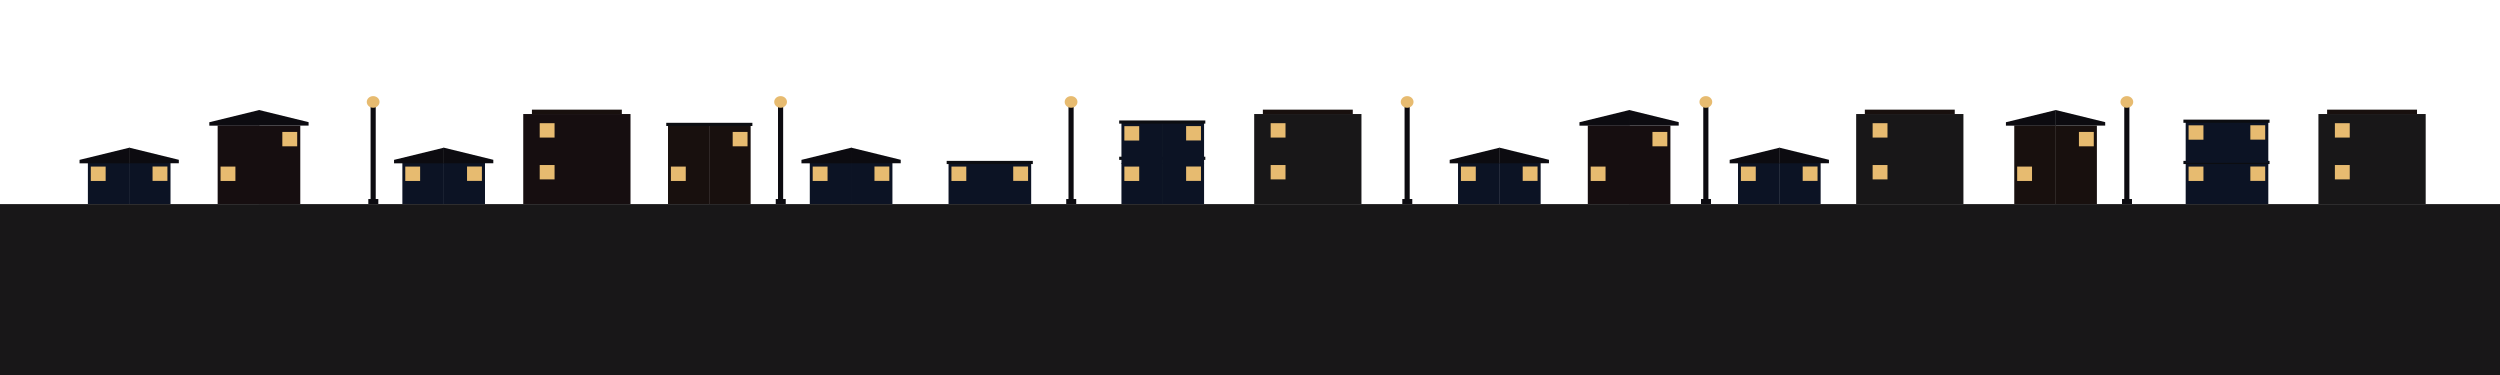 <svg id="Capa_1" data-name="Capa 1" xmlns="http://www.w3.org/2000/svg" viewBox="0 0 3000 450"><defs><style>.cls-1{fill:#0c0b10;}.cls-2{fill:#e7bb70;}.cls-3{fill:#0c1324;}.cls-4{fill:#18100e;}.cls-5{fill:#160e10;}.cls-6{fill:#181718;}.cls-7{fill:#0c0d11;}</style></defs><title>30Mesa de trabajo 5</title><rect class="cls-1" x="1282.19" y="123.83" width="6.18" height="121.08"/><rect class="cls-1" x="1279.46" y="238.83" width="12" height="6.08"/><ellipse class="cls-2" cx="1285.28" cy="122.33" rx="7.67" ry="7"/><rect class="cls-1" x="933.61" y="123.83" width="6.18" height="121.08"/><rect class="cls-1" x="930.89" y="238.83" width="12" height="6.08"/><ellipse class="cls-2" cx="936.71" cy="122.33" rx="7.67" ry="7"/><rect class="cls-1" x="2043.92" y="123.83" width="6.18" height="121.08"/><rect class="cls-1" x="2041.19" y="238.83" width="12" height="6.08"/><ellipse class="cls-2" cx="2047.01" cy="122.33" rx="7.67" ry="7"/><rect class="cls-1" x="1685.48" y="123.83" width="6.18" height="121.08"/><rect class="cls-1" x="1682.75" y="238.83" width="12" height="6.08"/><ellipse class="cls-2" cx="1688.57" cy="122.33" rx="7.67" ry="7"/><rect class="cls-3" x="971.75" y="195.58" width="49.84" height="49.33"/><polygon class="cls-1" points="1021.59 177.21 1021.59 195.96 971.75 195.96 961.75 195.96 961.75 191.83 1021.59 177.21"/><rect class="cls-2" x="975.24" y="199.9" width="17.82" height="17.25"/><rect class="cls-3" x="1021.21" y="195.5" width="49.7" height="49.33" transform="translate(2092.12 440.34) rotate(-180)"/><polygon class="cls-1" points="1021.21 177.13 1021.21 195.88 1070.91 195.88 1080.88 195.88 1080.88 191.75 1021.21 177.13"/><rect class="cls-2" x="1049.36" y="199.81" width="17.82" height="17.25" transform="translate(2116.55 416.88) rotate(-180)"/><rect class="cls-3" x="1138.24" y="195.58" width="49.84" height="49.33"/><rect class="cls-2" x="1141.73" y="199.9" width="17.82" height="17.25"/><rect class="cls-3" x="1187.7" y="195.5" width="49.7" height="49.33" transform="translate(2425.11 440.34) rotate(-180)"/><rect class="cls-2" x="1215.85" y="199.81" width="17.82" height="17.25" transform="translate(2449.53 416.88) rotate(-180)"/><rect class="cls-3" x="1345.73" y="195.58" width="49.84" height="49.33"/><rect class="cls-2" x="1349.23" y="199.9" width="17.82" height="17.25"/><rect class="cls-3" x="1395.2" y="195.5" width="49.7" height="49.33" transform="translate(2840.09 440.34) rotate(-180)"/><rect class="cls-2" x="1423.35" y="199.81" width="17.82" height="17.25" transform="translate(2864.51 416.88) rotate(-180)"/><rect class="cls-3" x="2085.61" y="195.58" width="49.84" height="49.33"/><polygon class="cls-1" points="2135.45 177.21 2135.45 195.96 2085.61 195.96 2075.61 195.96 2075.61 191.83 2135.45 177.21"/><rect class="cls-2" x="2089.1" y="199.9" width="17.82" height="17.25"/><rect class="cls-3" x="2135.07" y="195.5" width="49.7" height="49.33" transform="translate(4319.85 440.34) rotate(-180)"/><polygon class="cls-1" points="2135.07 177.13 2135.07 195.88 2184.77 195.88 2194.74 195.88 2194.74 191.75 2135.07 177.13"/><rect class="cls-2" x="2163.22" y="199.81" width="17.82" height="17.25" transform="translate(4344.27 416.88) rotate(-180)"/><rect class="cls-3" x="1749.63" y="195.58" width="49.84" height="49.33"/><polygon class="cls-1" points="1799.47 177.21 1799.47 195.96 1749.63 195.96 1739.63 195.96 1739.63 191.83 1799.47 177.21"/><rect class="cls-2" x="1753.12" y="199.9" width="17.82" height="17.25"/><rect class="cls-3" x="1799.09" y="195.5" width="49.7" height="49.33" transform="translate(3647.88 440.34) rotate(-180)"/><polygon class="cls-1" points="1799.09 177.13 1799.09 195.88 1848.79 195.88 1858.76 195.88 1858.76 191.75 1799.09 177.13"/><rect class="cls-2" x="1827.24" y="199.81" width="17.82" height="17.25" transform="translate(3672.3 416.88) rotate(-180)"/><rect class="cls-4" x="801.61" y="150.49" width="49.84" height="94.42"/><rect class="cls-2" x="805.1" y="199.9" width="17.82" height="17.25"/><rect class="cls-4" x="851.07" y="150.71" width="49.7" height="94.42" transform="translate(1751.84 395.84) rotate(-180)"/><rect class="cls-2" x="879.22" y="158.31" width="17.82" height="17.25" transform="translate(1776.26 333.88) rotate(-180)"/><rect class="cls-5" x="627.89" y="136.83" width="128.72" height="108.08"/><rect class="cls-4" x="638.31" y="131.58" width="107.89" height="5.25"/><rect class="cls-1" x="444.7" y="123.83" width="6.18" height="121.08"/><rect class="cls-1" x="441.98" y="238.83" width="12" height="6.08"/><ellipse class="cls-2" cx="447.79" cy="122.33" rx="7.67" ry="7"/><rect class="cls-2" x="647.66" y="147.83" width="17.82" height="17.25"/><rect class="cls-2" x="647.66" y="198.03" width="17.82" height="17.25"/><rect class="cls-1" x="2549.11" y="123.83" width="6.18" height="121.08"/><rect class="cls-1" x="2546.39" y="238.83" width="12" height="6.08"/><ellipse class="cls-2" cx="2552.21" cy="122.33" rx="7.67" ry="7"/><rect class="cls-4" x="2417.11" y="150.49" width="49.84" height="94.42"/><polygon class="cls-1" points="2466.95 132.04 2466.95 150.79 2417.11 150.79 2407.11 150.79 2407.11 146.67 2466.95 132.04"/><rect class="cls-2" x="2420.6" y="199.9" width="17.82" height="17.25"/><rect class="cls-4" x="2466.57" y="150.71" width="49.7" height="94.42" transform="translate(4982.84 395.84) rotate(-180)"/><polygon class="cls-1" points="2466.57 131.96 2466.57 150.71 2516.27 150.71 2526.24 150.71 2526.24 146.58 2466.57 131.96"/><rect class="cls-2" x="2494.72" y="158.31" width="17.82" height="17.25" transform="translate(5007.26 333.88) rotate(-180)"/><rect class="cls-6" x="2227.39" y="136.83" width="128.72" height="108.08"/><rect class="cls-4" x="2237.81" y="131.58" width="107.89" height="5.25"/><rect class="cls-2" x="2247.16" y="147.83" width="17.82" height="17.25"/><rect class="cls-2" x="2247.16" y="198.03" width="17.82" height="17.25"/><rect class="cls-6" x="1505.03" y="136.83" width="128.72" height="108.08"/><rect class="cls-4" x="1515.44" y="131.58" width="107.89" height="5.25"/><rect class="cls-2" x="1524.79" y="147.83" width="17.82" height="17.25"/><rect class="cls-2" x="1524.79" y="198.03" width="17.82" height="17.25"/><rect class="cls-3" x="482.84" y="195.58" width="49.84" height="49.33"/><polygon class="cls-1" points="532.68 177.21 532.68 195.96 482.84 195.96 472.84 195.96 472.84 191.83 532.68 177.21"/><rect class="cls-2" x="486.33" y="199.9" width="17.82" height="17.25"/><rect class="cls-3" x="532.3" y="195.5" width="49.7" height="49.33" transform="translate(1114.3 440.34) rotate(-180)"/><polygon class="cls-1" points="532.3 177.13 532.3 195.88 582 195.88 591.97 195.88 591.97 191.75 532.3 177.13"/><rect class="cls-2" x="560.45" y="199.81" width="17.82" height="17.25" transform="translate(1138.72 416.88) rotate(-180)"/><rect class="cls-5" x="1905.35" y="150.49" width="49.84" height="94.42"/><polygon class="cls-1" points="1955.18 132.04 1955.18 150.79 1905.35 150.79 1895.35 150.79 1895.35 146.67 1955.18 132.04"/><rect class="cls-2" x="1908.84" y="199.9" width="17.82" height="17.25"/><rect class="cls-5" x="1954.81" y="150.71" width="49.7" height="94.42" transform="translate(3959.31 395.84) rotate(-180)"/><polygon class="cls-1" points="1954.81 131.96 1954.81 150.71 2004.5 150.71 2014.47 150.71 2014.47 146.58 1954.81 131.96"/><rect class="cls-2" x="1982.96" y="158.31" width="17.82" height="17.25" transform="translate(3983.73 333.88) rotate(-180)"/><rect class="cls-3" x="105.46" y="195.58" width="49.84" height="49.33"/><polygon class="cls-1" points="155.3 177.21 155.3 195.96 105.46 195.96 95.47 195.96 95.47 191.83 155.3 177.21"/><rect class="cls-2" x="108.96" y="199.9" width="17.82" height="17.25"/><rect class="cls-3" x="154.93" y="195.5" width="49.7" height="49.33" transform="translate(359.55 440.34) rotate(-180)"/><polygon class="cls-1" points="154.93 177.13 154.93 195.88 204.62 195.88 214.59 195.88 214.59 191.75 154.93 177.13"/><rect class="cls-2" x="183.08" y="199.81" width="17.82" height="17.25" transform="translate(383.97 416.88) rotate(-180)"/><rect class="cls-5" x="261.18" y="150.49" width="49.84" height="94.42"/><polygon class="cls-1" points="311.02 132.04 311.02 150.79 261.18 150.79 251.18 150.79 251.18 146.67 311.02 132.04"/><rect class="cls-2" x="264.67" y="199.9" width="17.82" height="17.25"/><rect class="cls-5" x="310.64" y="150.71" width="49.7" height="94.42" transform="translate(670.98 395.84) rotate(-180)"/><polygon class="cls-1" points="310.64 131.96 310.64 150.71 360.34 150.71 370.31 150.71 370.31 146.58 310.64 131.96"/><rect class="cls-2" x="338.79" y="158.31" width="17.82" height="17.25" transform="translate(695.41 333.88) rotate(-180)"/><rect class="cls-6" y="244.92" width="3000" height="205.08"/><rect class="cls-7" x="1136.01" y="193.05" width="103.37" height="3.82"/><rect class="cls-7" x="799.5" y="147.37" width="103.37" height="3.82"/><rect class="cls-7" x="1343.01" y="188.05" width="103.37" height="3.82"/><rect class="cls-3" x="1345.73" y="147.09" width="49.84" height="49.33"/><rect class="cls-2" x="1349.23" y="151.4" width="17.82" height="17.25"/><rect class="cls-3" x="1395.2" y="147" width="49.7" height="49.33" transform="translate(2840.09 343.34) rotate(-180)"/><rect class="cls-2" x="1423.35" y="151.32" width="17.82" height="17.25" transform="translate(2864.51 319.88) rotate(-180)"/><rect class="cls-7" x="1343.01" y="144.55" width="103.37" height="3.82"/><rect class="cls-3" x="2622.82" y="195.58" width="49.84" height="49.33"/><rect class="cls-2" x="2626.31" y="199.9" width="17.82" height="17.25"/><rect class="cls-3" x="2672.28" y="195.5" width="49.7" height="49.33" transform="translate(5394.25 440.34) rotate(-180)"/><rect class="cls-2" x="2700.43" y="199.81" width="17.82" height="17.25" transform="translate(5418.67 416.88) rotate(-180)"/><rect class="cls-6" x="2782.11" y="136.83" width="128.72" height="108.08"/><rect class="cls-4" x="2792.52" y="131.58" width="107.89" height="5.25"/><rect class="cls-2" x="2801.87" y="147.83" width="17.82" height="17.25"/><rect class="cls-2" x="2801.87" y="198.03" width="17.82" height="17.25"/><rect class="cls-7" x="2620.09" y="193.05" width="103.37" height="3.82"/><rect class="cls-3" x="2622.82" y="146.09" width="49.84" height="49.33"/><rect class="cls-2" x="2626.31" y="150.4" width="17.82" height="17.25"/><rect class="cls-3" x="2672.28" y="146" width="49.7" height="49.33" transform="translate(5394.25 341.34) rotate(-180)"/><rect class="cls-2" x="2700.43" y="150.32" width="17.82" height="17.25" transform="translate(5418.67 317.88) rotate(-180)"/><rect class="cls-7" x="2620.09" y="143.55" width="103.37" height="3.82"/></svg>